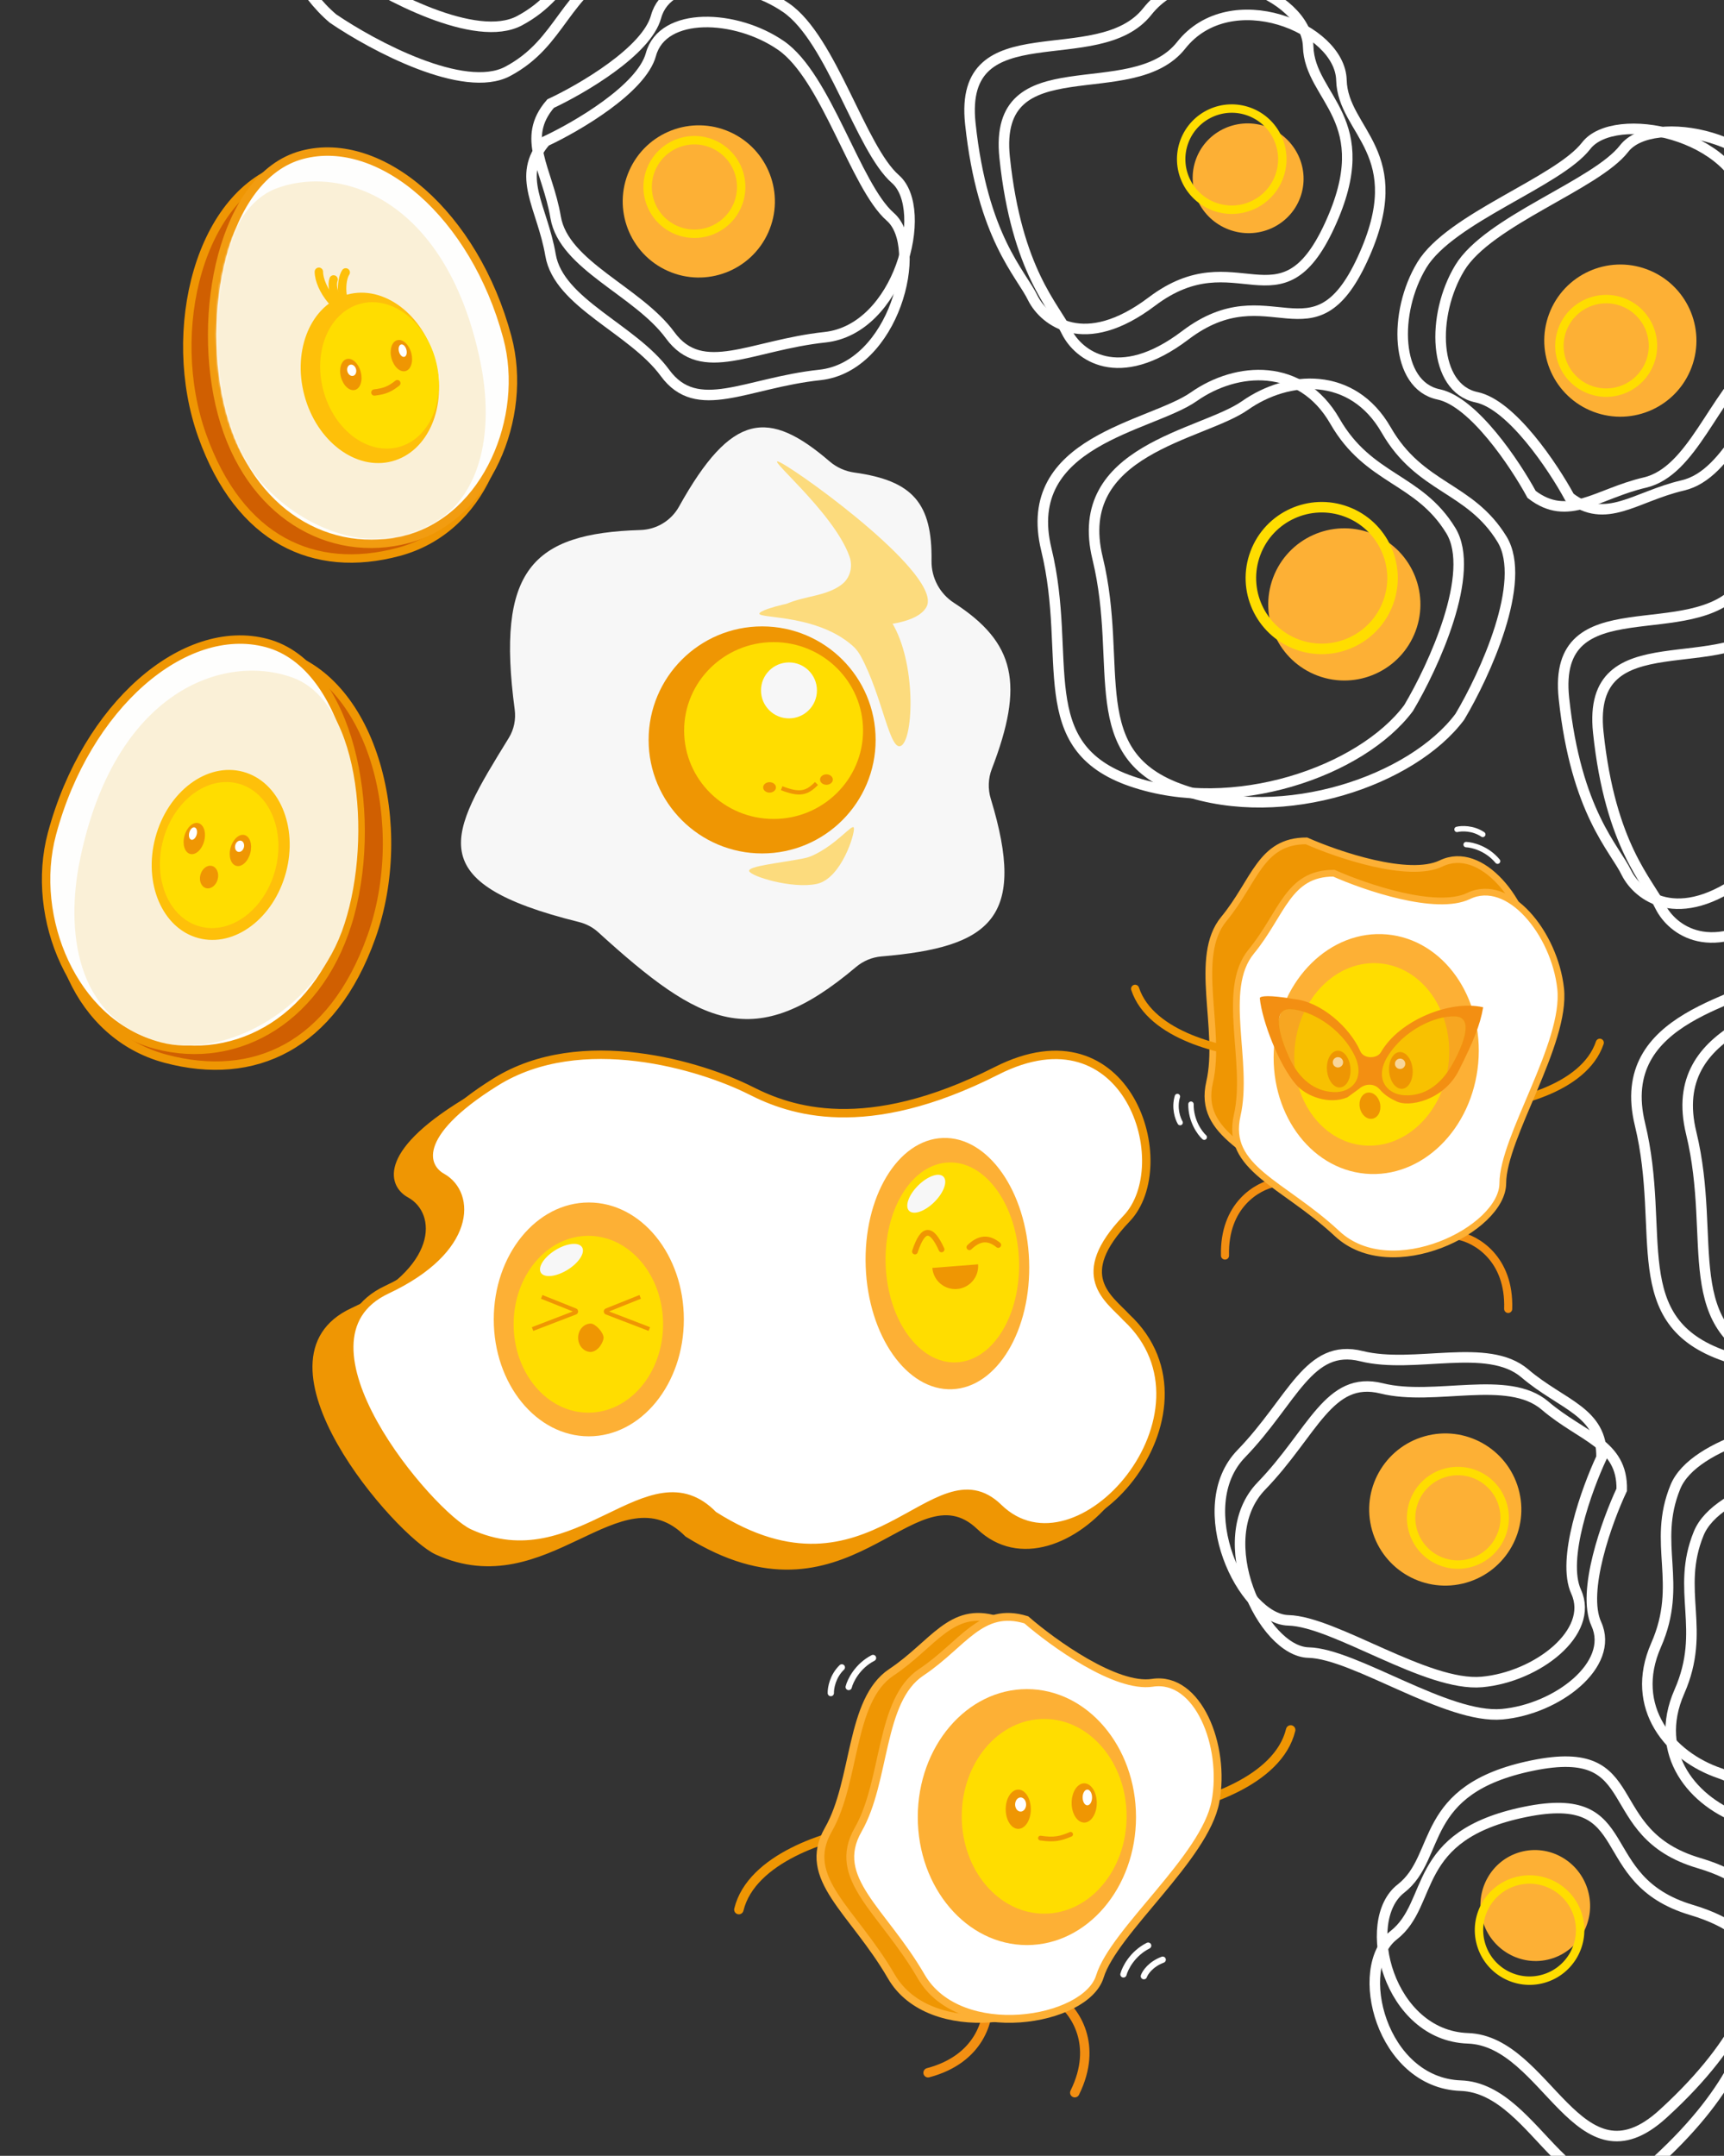<svg width="819" height="1024" viewBox="0 0 819 1024" fill="none" xmlns="http://www.w3.org/2000/svg">
<rect x="0" y="0" width="819" height="1024" fill="#333333" stroke="none"/>
<path d="M236.445 169.498C246.274 206.182 229.241 251.459 189.418 262.13C169.215 267.543 150.331 266.057 134.332 257.182C118.323 248.302 104.949 231.883 96.057 206.948C87.194 182.093 86.821 153.058 94.001 128.729C101.192 104.361 115.81 85.125 136.579 79.108C161.865 71.782 182.862 80.005 199.578 97.228C216.38 114.54 228.785 140.91 236.445 169.498Z" fill="#D05F01" stroke="#EF9603" stroke-width="4"/>
<path d="M193.881 255.959C212.571 250.951 226.906 236.454 235.274 218.606C243.642 200.756 246.152 179.344 241.011 160.156C233.22 131.078 218.239 107.02 200.55 91.421C182.889 75.845 162.29 68.526 143.44 73.577C124.402 78.678 111.843 98.059 105.578 121.365C99.281 144.786 99.126 172.848 105.457 196.478C118.174 243.94 156.688 265.925 193.881 255.959Z" fill="#FEFEFD" stroke="#F29C10" stroke-width="4"/>
<mask id="mask0" mask-type="alpha" maskUnits="userSpaceOnUse" x="102" y="73" width="140" height="184">
<path d="M237.147 161.191C242.024 179.39 239.656 199.836 231.652 216.908C223.648 233.981 210.116 247.467 192.846 252.095C158.118 261.4 121.559 241.118 109.321 195.443C103.174 172.504 103.323 145.158 109.44 122.404C115.589 99.535 127.553 81.975 144.475 77.441C161.586 72.856 180.846 79.376 197.905 94.421C214.936 109.441 229.536 132.783 237.147 161.191Z" fill="#FEFEFD" stroke="#EF9603" stroke-width="4"/>
</mask>
<g mask="url(#mask0)">
<path d="M228.359 172.682C234.35 202.463 231.369 244.141 191.618 254.792C164.317 262.108 123.389 242.279 109.408 204.555C95.427 166.83 100.059 101.002 131.493 89.429C162.928 77.855 212.807 95.366 228.359 172.682Z" fill="#FAF0D7"/>
</g>
<path d="M151.483 129.088C151.483 136.679 160.683 150.167 170.919 149.936" stroke="#FEC00A" stroke-width="4" stroke-linecap="round" stroke-linejoin="round"/>
<path d="M158.467 132.732C156.645 137.59 161.514 147.591 168.649 149.331" stroke="#FEC00A" stroke-width="4" stroke-linecap="round" stroke-linejoin="round"/>
<path d="M164.236 129.392C161.807 133.036 161.272 144.253 167.182 148.612" stroke="#FEC00A" stroke-width="4" stroke-linecap="round" stroke-linejoin="round"/>
<ellipse cx="175.696" cy="179.492" rx="32.186" ry="40.992" transform="rotate(-15 175.696 179.492)" fill="#FEC00A"/>
<ellipse cx="180.305" cy="178.309" rx="27.632" ry="35.223" transform="rotate(-15 180.305 178.309)" fill="#FFDD00"/>
<ellipse cx="190.68" cy="168.927" rx="4.858" ry="7.591" transform="rotate(-15 190.68 168.927)" fill="#EF9603"/>
<ellipse cx="191.303" cy="166.56" rx="1.822" ry="3.036" transform="rotate(-15 191.303 166.56)" fill="white"/>
<path d="M177.843 186.435C183.144 185.822 185.346 184.65 188.754 181.999" stroke="#EF9603" stroke-width="3" stroke-linecap="round"/>
<ellipse cx="166.672" cy="177.875" rx="4.858" ry="7.591" transform="rotate(-15 166.672 177.875)" fill="#EF9603"/>
<ellipse cx="167.08" cy="175.879" rx="2.126" ry="2.733" transform="rotate(-15 167.08 175.879)" fill="white"/>
<path d="M553.099 859.743C570.627 857.256 607.175 846.168 613.142 821.703" stroke="#EF9603" stroke-width="4.475" stroke-linecap="round" stroke-linejoin="round"/>
<path d="M411.043 869C393.515 871.486 356.967 882.575 351 907.04" stroke="#EF9603" stroke-width="4.475" stroke-linecap="round" stroke-linejoin="round"/>
<path d="M469.169 949.993C470.065 958.778 465.665 977.983 440.898 984.533" stroke="#F38F12" stroke-width="4.475" stroke-linecap="round"/>
<path d="M503.125 949.993C510.335 955.09 521.921 971.027 510.584 994" stroke="#F38F12" stroke-width="4.475" stroke-linecap="round"/>
<path d="M533.286 799.309C515.981 801.967 486.139 780.484 473.381 769.41C451.748 762.766 443.429 781.037 423.46 794.326C403.491 807.614 406.82 845.819 393.508 869.074C380.195 892.329 405.156 907.279 423.46 938.839C441.765 970.399 501.67 960.433 508.326 938.839C514.982 917.245 558.247 882.363 563.239 855.785C568.231 829.208 554.919 795.987 533.286 799.309Z" fill="#EF9603" stroke="#FDB035" stroke-width="3.729"/>
<path d="M547.458 799.309C530.152 801.967 500.31 780.484 487.553 769.41C465.92 762.766 457.601 781.037 437.632 794.326C417.663 807.614 420.991 845.819 407.679 869.074C394.367 892.329 419.327 907.279 437.632 938.839C455.936 970.399 515.841 960.433 522.498 938.839C529.154 917.245 572.419 882.363 577.411 855.785C582.403 829.208 569.091 795.987 547.458 799.309Z" fill="white" stroke="#FDB035" stroke-width="3.729"/>
<ellipse cx="487.835" cy="863.099" rx="51.838" ry="60.789" fill="#FDB035"/>
<ellipse cx="496.04" cy="862.726" rx="39.158" ry="46.244" fill="#FFDD00"/>
<ellipse cx="515.06" cy="856.386" rx="5.967" ry="9.323" fill="#EF9603"/>
<ellipse cx="516.551" cy="853.776" rx="2.238" ry="3.729" fill="white"/>
<path d="M494.265 873.076C500.748 874.034 503.733 873.343 508.619 871.282" stroke="#EF9603" stroke-width="2.238" stroke-linecap="round"/>
<ellipse cx="483.733" cy="859.37" rx="5.967" ry="9.323" fill="#EF9603"/>
<ellipse cx="484.851" cy="857.132" rx="2.611" ry="3.356" fill="white"/>
<path d="M403.178 801.317C403.924 798.334 407.28 791.397 414.739 787.519" stroke="white" stroke-width="2.983" stroke-linecap="round"/>
<path d="M533.706 937.811C534.49 934.838 537.935 927.945 545.442 924.162" stroke="white" stroke-width="2.983" stroke-linecap="round"/>
<path d="M543.403 938.67C543.996 936.96 546.616 933 552.353 930.84" stroke="white" stroke-width="2.983" stroke-linecap="round"/>
<path d="M394.682 804.198C394.611 801.88 395.56 796.194 399.917 791.994" stroke="white" stroke-width="2.983" stroke-linecap="round"/>
<path d="M684.619 410.125C669.319 417.467 635.603 406.04 620.657 399.408C598.728 399.376 596.153 418.609 581.375 436.526C566.596 454.443 580.431 488.807 574.629 514.055C568.826 539.302 596.178 546.07 622.031 570.066C647.884 594.062 700.631 567.94 700.728 546.107C700.825 524.273 731.131 479.825 728.283 453.857C725.436 427.888 703.745 400.948 684.619 410.125Z" fill="#EF9603" stroke="#FDB035" stroke-width="3.199"/>
<path d="M693.019 587.021C701.158 588.577 717.245 597.698 716.474 621.729" stroke="#F38F12" stroke-width="3.839" stroke-linecap="round"/>
<path d="M700.803 526.04C717.392 525.12 752.458 517.682 759.999 495.283" stroke="#EF9603" stroke-width="3.839" stroke-linecap="round" stroke-linejoin="round"/>
<path d="M605.627 561.824C597.478 563.328 581.333 572.346 581.949 596.381" stroke="#F38F12" stroke-width="3.839" stroke-linecap="round"/>
<path d="M598.235 500.795C581.652 499.769 546.635 492.105 539.238 469.658" stroke="#EF9603" stroke-width="3.839" stroke-linecap="round" stroke-linejoin="round"/>
<path d="M697.667 425.582C682.369 432.933 648.631 421.434 633.674 414.766C611.738 414.712 609.182 434.006 594.417 451.967C579.652 469.928 593.525 504.419 587.747 529.744C581.968 555.069 609.335 561.886 635.22 585.987C661.104 610.088 713.841 583.933 713.916 562.028C713.992 540.123 744.263 495.558 741.388 469.502C738.513 443.445 716.789 416.394 697.667 425.582Z" fill="white" stroke="#FDB035" stroke-width="3.199"/>
<ellipse cx="653.779" cy="500.669" rx="48.652" ry="57.052" transform="rotate(5.147 653.779 500.669)" fill="#FDB035"/>
<ellipse cx="651.656" cy="500.83" rx="36.752" ry="43.402" transform="rotate(5.147 651.656 500.83)" fill="#FFDD00"/>
<ellipse rx="5.6" ry="8.75" transform="matrix(-0.997 0.073 0.073 0.997 665.496 508.437)" fill="#EF9603"/>
<ellipse rx="5.6" ry="8.75" transform="matrix(-0.997 0.073 0.073 0.997 635.969 507.804)" fill="#EF9603"/>
<circle cx="635.604" cy="504.588" r="2.45" transform="rotate(-30.06 635.604 504.588)" fill="white"/>
<circle cx="665.13" cy="505.293" r="2.45" transform="rotate(-30.06 665.13 505.293)" fill="white"/>
<path fill-rule="evenodd" clip-rule="evenodd" d="M614.718 474.816C627.459 476.108 640.984 488.08 646.004 499.478C647.722 503.38 654.319 503.292 656.261 499.918C664.96 484.799 688.961 475.206 704.279 478.659C702.872 486.752 699.765 494.494 692.725 508.45C685.685 522.406 668.981 526.069 663.089 522.671C659.765 521.131 657.471 519.434 655.759 517.38C652.998 514.07 648.366 514.384 645.502 516.94L639.962 520.98C631.549 524.463 620.876 520.728 615.856 514.937C607.781 505.621 599.809 484.854 598.751 474.131C598.885 473.476 602.689 472.715 614.718 474.816ZM643.691 501.126C649.005 511.859 642.74 519.399 633.559 519.005C624.379 518.611 616.912 512.831 612.096 502.19C607.217 491.407 603.907 478.687 613.088 479.081C622.269 479.475 636.908 487.429 643.691 501.126ZM667.411 520.527C658.23 520.133 652.635 512.084 658.849 501.846C666.78 488.779 682.047 482.109 691.227 482.503C700.408 482.897 696.021 495.286 690.236 505.611C684.527 515.802 676.592 520.921 667.411 520.527Z" fill="#F38F12"/>
<path d="M646.004 499.478L646.251 499.369L646.004 499.478ZM614.718 474.816L614.671 475.082L614.681 475.084L614.69 475.085L614.718 474.816ZM656.261 499.918L656.495 500.053L656.261 499.918ZM704.279 478.659L704.545 478.705L704.589 478.451L704.338 478.395L704.279 478.659ZM692.725 508.45L692.966 508.572L692.725 508.45ZM663.089 522.671L663.224 522.437L663.213 522.431L663.202 522.426L663.089 522.671ZM655.759 517.38L655.966 517.207L655.759 517.38ZM645.502 516.94L645.661 517.159L645.672 517.151L645.682 517.142L645.502 516.94ZM639.962 520.98L640.065 521.23L640.095 521.217L640.121 521.198L639.962 520.98ZM615.856 514.937L616.061 514.76L615.856 514.937ZM598.751 474.131L598.486 474.076L598.478 474.116L598.482 474.157L598.751 474.131ZM643.691 501.126L643.933 501.006L643.691 501.126ZM612.096 502.19L612.343 502.078L612.096 502.19ZM658.849 501.846L659.08 501.986L658.849 501.846ZM690.236 505.611L690 505.479L690.236 505.611ZM646.251 499.369C643.722 493.625 639.056 487.75 633.428 483.148C627.8 478.547 621.185 475.2 614.745 474.547L614.69 475.085C620.992 475.724 627.51 479.008 633.085 483.567C638.66 488.124 643.267 493.934 645.756 499.587L646.251 499.369ZM656.026 499.784C655.121 501.357 653.1 502.199 651.054 502.157C649.013 502.114 647.054 501.192 646.251 499.369L645.756 499.587C646.672 501.666 648.871 502.652 651.043 502.697C653.211 502.743 655.459 501.854 656.495 500.053L656.026 499.784ZM704.338 478.395C696.606 476.652 686.717 478.204 677.681 482.075C668.645 485.947 660.414 492.157 656.026 499.784L656.495 500.053C660.807 492.56 668.926 486.414 677.894 482.572C686.863 478.73 696.633 477.212 704.219 478.922L704.338 478.395ZM692.966 508.572C700.008 494.612 703.131 486.841 704.545 478.705L704.012 478.612C702.613 486.664 699.521 494.376 692.484 508.328L692.966 508.572ZM662.954 522.906C664.487 523.79 666.692 524.2 669.224 524.116C671.762 524.031 674.652 523.448 677.574 522.321C683.417 520.065 689.411 515.62 692.966 508.572L692.484 508.328C688.999 515.236 683.121 519.6 677.379 521.816C674.509 522.924 671.678 523.493 669.206 523.575C666.729 523.658 664.637 523.252 663.224 522.437L662.954 522.906ZM655.551 517.553C657.295 519.645 659.625 521.364 662.975 522.917L663.202 522.426C659.905 520.898 657.647 519.223 655.966 517.207L655.551 517.553ZM645.682 517.142C648.458 514.664 652.909 514.386 655.551 517.553L655.966 517.207C653.087 513.754 648.274 514.104 645.322 516.739L645.682 517.142ZM640.121 521.198L645.661 517.159L645.343 516.722L639.802 520.762L640.121 521.198ZM615.652 515.114C618.202 518.056 622.174 520.462 626.564 521.697C630.955 522.931 635.791 523 640.065 521.23L639.858 520.73C635.721 522.443 631.014 522.386 626.71 521.176C622.405 519.966 618.531 517.609 616.061 514.76L615.652 515.114ZM598.482 474.157C599.015 479.556 601.283 487.456 604.422 495.163C607.561 502.87 611.586 510.423 615.652 515.114L616.061 514.76C612.052 510.134 608.053 502.646 604.923 494.959C601.793 487.274 599.545 479.429 599.02 474.104L598.482 474.157ZM614.764 474.549C608.742 473.498 604.766 473.16 602.273 473.17C601.027 473.175 600.141 473.266 599.55 473.403C599.255 473.471 599.021 473.554 598.849 473.651C598.687 473.742 598.527 473.878 598.486 474.076L599.016 474.185C599.009 474.22 598.996 474.189 599.115 474.121C599.224 474.06 599.403 473.992 599.672 473.93C600.207 473.806 601.049 473.715 602.275 473.71C604.724 473.701 608.665 474.033 614.671 475.082L614.764 474.549ZM633.548 519.275C638.213 519.475 642.176 517.659 644.288 514.385C646.402 511.106 646.62 506.433 643.933 501.006L643.448 501.246C646.076 506.552 645.818 511.015 643.833 514.092C641.847 517.172 638.087 518.929 633.571 518.735L633.548 519.275ZM611.85 502.301C616.695 513.008 624.238 518.876 633.548 519.275L633.571 518.735C624.519 518.347 617.129 512.655 612.343 502.078L611.85 502.301ZM613.1 478.811C610.737 478.71 609.122 479.455 608.151 480.855C607.195 482.235 606.903 484.199 607.05 486.461C607.343 490.991 609.408 496.904 611.85 502.301L612.343 502.078C609.906 496.693 607.876 490.854 607.589 486.427C607.446 484.21 607.743 482.394 608.596 481.163C609.435 479.953 610.848 479.256 613.076 479.351L613.1 478.811ZM643.933 501.006C640.517 494.108 635.126 488.661 629.438 484.889C623.754 481.121 617.752 479.011 613.1 478.811L613.076 479.351C617.605 479.546 623.513 481.609 629.139 485.34C634.762 489.068 640.082 494.447 643.448 501.246L643.933 501.006ZM658.618 501.706C655.476 506.882 655.292 511.557 657.118 515.004C658.942 518.448 662.735 520.597 667.4 520.797L667.423 520.257C662.907 520.063 659.312 517.99 657.596 514.751C655.883 511.516 656.008 507.048 659.08 501.986L658.618 501.706ZM691.239 482.233C686.586 482.033 680.426 483.621 674.44 486.889C668.45 490.16 662.612 495.125 658.618 501.706L659.08 501.986C663.017 495.501 668.777 490.597 674.699 487.364C680.624 484.129 686.687 482.579 691.216 482.773L691.239 482.233ZM690.472 505.744C693.367 500.575 695.931 494.861 696.611 490.374C696.951 488.132 696.828 486.15 695.994 484.694C695.147 483.215 693.601 482.334 691.239 482.233L691.216 482.773C693.444 482.869 694.793 483.684 695.525 484.962C696.269 486.262 696.409 488.097 696.077 490.292C695.412 494.679 692.889 500.322 690 505.479L690.472 505.744ZM667.4 520.797C676.71 521.196 684.728 515.996 690.472 505.744L690 505.479C684.326 515.607 676.475 520.645 667.423 520.257L667.4 520.797Z" fill="#F38F12"/>
<path d="M643.691 501.126C649.005 511.859 642.74 519.399 633.559 519.005C624.379 518.611 616.912 512.831 612.096 502.19C607.217 491.407 603.907 478.687 613.088 479.081C622.269 479.475 636.908 487.429 643.691 501.126Z" fill="#EF9603" fill-opacity="0.4"/>
<path d="M658.849 501.846C652.635 512.084 658.23 520.133 667.411 520.527C676.592 520.921 684.526 515.802 690.236 505.612C696.021 495.286 700.408 482.897 691.227 482.503C682.046 482.109 666.779 488.779 658.849 501.846Z" fill="#EF9603" fill-opacity="0.4"/>
<ellipse cx="650.811" cy="525.193" rx="4.9" ry="6.3" transform="rotate(-11.619 650.811 525.193)" fill="#EF9603"/>
<path d="M696.496 401.179C699.381 401.272 706.409 402.978 711.444 409.052" stroke="white" stroke-width="2.56" stroke-linecap="round"/>
<path d="M572.086 540.154C569.947 538.217 565.691 532.369 565.782 524.479" stroke="white" stroke-width="2.56" stroke-linecap="round"/>
<path d="M692.17 393.954C694.283 393.431 699.687 393.175 704.403 396.341" stroke="white" stroke-width="2.56" stroke-linecap="round"/>
<path d="M560.636 533.227C559.516 531.361 557.687 526.269 559.331 520.832" stroke="white" stroke-width="2.56" stroke-linecap="round"/>
<path d="M748.755 756.075C741.706 740.64 753.857 707.141 760.814 692.321C761.297 670.395 742.062 667.463 724.398 652.353C706.734 637.242 671.989 650.435 646.79 644.163C621.591 637.891 614.243 665.113 589.648 690.516C565.054 715.918 590.167 769.144 612.06 769.648C633.953 770.152 677.904 801.282 704.004 798.918C730.103 796.555 757.565 775.369 748.755 756.075Z" stroke="white" stroke-width="5"/>
<path d="M758.35 771.388C751.302 755.953 763.453 722.454 770.41 707.634C770.892 685.708 751.658 682.776 733.994 667.665C716.33 652.555 681.585 665.747 656.386 659.476C631.186 653.204 623.838 680.426 599.244 705.828C574.65 731.23 599.763 784.457 621.655 784.961C643.548 785.465 687.499 816.595 713.599 814.231C739.699 811.867 767.161 790.681 758.35 771.388Z" stroke="white" stroke-width="5"/>
<circle cx="686.586" cy="717.008" r="36.142" transform="rotate(74.187 686.586 717.008)" fill="#FDB035"/>
<circle cx="861.525" cy="764.377" r="33.642" transform="rotate(74.187 861.525 764.377)" stroke="#FFDD00" stroke-width="5"/>
<ellipse cx="729.342" cy="905.112" rx="26.384" ry="26.022" transform="rotate(74.187 729.342 905.112)" fill="#FDB035"/>
<circle cx="726.634" cy="916.773" r="24.022" transform="rotate(74.187 726.634 916.773)" stroke="#FFDD00" stroke-width="4"/>
<circle cx="692.584" cy="720.944" r="22.215" transform="rotate(74.187 692.584 720.944)" stroke="#FFDD00" stroke-width="4"/>
<path d="M795.879 706.339C804.746 684.595 852.779 674.698 875.687 672.467C913.317 672.703 966.452 709.117 981.73 757.754C997.007 806.392 951.314 814.825 917.064 855.703C882.814 896.581 840.773 850.264 817.11 842.316C793.448 834.368 773.694 811.039 786.72 781.431C799.746 751.823 784.795 733.519 795.879 706.339Z" stroke="white" stroke-width="5"/>
<path d="M806.976 728.399C815.843 706.655 863.876 696.758 886.784 694.527C924.414 694.763 977.549 731.177 992.827 779.814C1008.1 828.452 962.411 836.885 928.161 877.763C893.911 918.641 851.869 872.324 828.207 864.376C804.545 856.428 784.791 833.098 797.816 803.491C810.842 773.883 795.892 755.579 806.976 728.399Z" stroke="white" stroke-width="5"/>
<path d="M807.055 884.931C845.681 896.344 844.619 920.479 839.26 931.12C833.082 942.564 830.377 967.278 789.996 1004.09C749.616 1040.9 735.092 969.46 697.338 968.179C659.584 966.897 645.845 912.341 665.5 897.082C685.154 881.822 673.242 849.843 728.003 838.61C782.764 827.378 758.774 870.665 807.055 884.931Z" stroke="white" stroke-width="5"/>
<path d="M803.601 907.22C842.25 918.715 841.214 942.939 835.864 953.613C829.696 965.092 827.016 989.895 786.662 1026.8C746.308 1063.7 731.705 991.986 693.938 990.66C656.172 989.334 642.372 934.563 662.016 919.268C681.66 903.972 669.712 871.862 724.477 860.646C779.242 849.429 755.291 892.851 803.601 907.22Z" stroke="white" stroke-width="5"/>
<path d="M701.437 188.686C718.045 192.162 737.815 221.809 745.624 236.198C762.994 249.588 776.76 235.838 799.401 230.574C822.043 225.309 832.021 189.509 852.013 172.936C872.005 156.363 854.441 134.305 848.569 99.438C842.697 64.572 784.946 53.234 771.559 70.564C758.172 87.895 707.044 104.828 693.472 127.247C679.9 149.665 680.677 184.34 701.437 188.686Z" stroke="white" stroke-width="5"/>
<path d="M683.417 187.333C700.025 190.809 719.795 220.457 727.604 234.846C744.974 248.235 758.74 234.485 781.381 229.221C804.023 223.957 814.001 188.156 833.993 171.583C853.984 155.01 836.421 132.952 830.549 98.086C824.676 63.219 766.926 51.882 753.539 69.212C740.152 86.542 689.024 103.476 675.452 125.894C661.88 148.312 662.657 182.988 683.417 187.333Z" stroke="white" stroke-width="5"/>
<circle cx="769.757" cy="161.789" r="36.142" transform="rotate(-159.447 769.757 161.789)" fill="#FDB035"/>
<circle cx="638.632" cy="287.091" r="36.142" transform="rotate(-159.447 638.632 287.091)" fill="#FDB035"/>
<circle cx="627.887" cy="274.571" r="33.642" transform="rotate(-159.447 627.887 274.571)" stroke="#FFDD00" stroke-width="5"/>
<ellipse cx="592.935" cy="84.684" rx="26.384" ry="26.022" transform="rotate(-159.447 592.935 84.684)" fill="#FDB035"/>
<circle cx="585.151" cy="75.59" r="24.022" transform="rotate(-159.447 585.151 75.59)" stroke="#FFDD00" stroke-width="4"/>
<circle cx="763.032" cy="164.285" r="22.215" transform="rotate(-159.447 763.032 164.285)" stroke="#FFDD00" stroke-width="4"/>
<path d="M713.545 256.123C725.796 276.156 705.286 320.703 693.499 340.472C670.996 370.634 610.169 391.83 561.945 375.293C513.721 358.756 534.023 316.962 521.415 265.144C508.806 213.326 571.03 206.935 591.461 192.594C611.891 178.253 642.39 176.178 658.509 204.223C674.627 232.267 698.231 231.082 713.545 256.123Z" stroke="white" stroke-width="5"/>
<path d="M689.202 251.978C701.453 272.011 680.942 316.558 669.156 336.328C646.653 366.489 585.826 387.685 537.602 371.148C489.378 354.611 509.68 312.817 497.071 260.999C484.463 209.181 546.687 202.79 567.118 188.449C587.548 174.108 618.047 172.034 634.165 200.078C650.283 228.123 673.887 226.937 689.202 251.978Z" stroke="white" stroke-width="5"/>
<path d="M563.107 159.229C531.015 183.564 512.209 168.399 506.818 157.774C501.266 146.014 482.969 129.182 477.27 74.839C471.572 20.496 537.71 51.159 561.128 21.518C584.546 -8.123 636.622 13.162 637.257 38.036C637.891 62.911 670.705 72.281 647.28 123.037C623.855 173.793 603.223 128.809 563.107 159.229Z" stroke="white" stroke-width="5"/>
<path d="M547.207 143.232C515.034 167.537 496.143 152.34 490.719 141.703C485.133 129.93 466.75 113.065 460.96 58.688C455.171 4.311 521.58 35.076 545.041 5.451C568.502 -24.174 620.788 -2.811 621.457 22.077C622.126 46.965 655.067 56.382 631.627 107.133C608.187 157.883 587.423 112.849 547.207 143.232Z" stroke="white" stroke-width="5"/>
<path d="M995.545 529.123C1007.8 549.156 987.286 593.703 975.499 613.472C952.996 643.634 892.169 664.83 843.945 648.293C795.721 631.756 816.023 589.962 803.415 538.144C790.806 486.326 853.03 479.935 873.461 465.594C893.891 451.253 924.39 449.178 940.509 477.223C956.627 505.267 980.231 504.082 995.545 529.123Z" stroke="white" stroke-width="5"/>
<path d="M971.202 524.978C983.453 545.011 962.942 589.558 951.156 609.328C928.653 639.489 867.826 660.685 819.602 644.148C771.378 627.611 791.68 585.817 779.071 533.999C766.463 482.181 828.687 475.79 849.118 461.449C869.548 447.108 900.047 445.034 916.165 473.078C932.283 501.123 955.887 499.937 971.202 524.978Z" stroke="white" stroke-width="5"/>
<path d="M845.107 432.229C813.015 456.564 794.209 441.399 788.818 430.774C783.266 419.014 764.969 402.182 759.27 347.839C753.572 293.496 819.71 324.159 843.128 294.518C866.546 264.877 918.622 286.162 919.257 311.037C919.891 335.911 952.705 345.281 929.28 396.037C905.855 446.793 885.223 401.809 845.107 432.229Z" stroke="white" stroke-width="5"/>
<path d="M829.207 416.232C797.034 440.537 778.143 425.34 772.719 414.703C767.133 402.93 748.75 386.065 742.96 331.688C737.171 277.311 803.58 308.076 827.041 278.451C850.502 248.826 902.788 270.189 903.457 295.077C904.126 319.965 937.067 329.382 913.627 380.133C890.187 430.883 869.423 385.849 829.207 416.232Z" stroke="white" stroke-width="5"/>
<path d="M309.231 25.863C304.763 42.232 273.98 60.183 259.147 67.113C244.738 83.646 257.635 98.214 261.528 121.131C265.421 144.048 300.557 156.161 315.898 177.113C331.238 198.065 354.313 181.86 389.469 178.095C424.625 174.33 439.416 117.366 422.922 102.961C406.428 88.556 392.6 36.503 371.038 21.607C349.477 6.711 314.817 5.401 309.231 25.863Z" stroke="white" stroke-width="5"/>
<path d="M311.665 7.956C307.196 24.326 276.414 42.277 261.581 49.206C247.171 65.739 260.068 80.307 263.962 103.224C267.855 126.141 302.991 138.254 318.331 159.207C333.672 180.159 356.746 163.954 391.903 160.189C427.059 156.424 441.849 99.46 425.356 85.055C408.862 70.65 395.034 18.596 373.472 3.701C351.91 -11.195 317.251 -12.505 311.665 7.956Z" stroke="white" stroke-width="5"/>
<circle cx="331.971" cy="95.677" r="36.142" transform="rotate(-65.999 331.971 95.677)" fill="#FDB035"/>
<circle cx="214.781" cy="-42.747" r="36.142" transform="rotate(-65.999 214.781 -42.747)" fill="#FDB035"/>
<circle cx="329.884" cy="88.813" r="22.215" transform="rotate(-65.999 329.884 88.813)" stroke="#FFDD00" stroke-width="4"/>
<path d="M241.188 33.893C220.455 44.917 177.222 21.765 158.197 8.811C129.443 -15.465 111.943 -77.457 131.351 -124.599C150.758 -171.741 191.256 -148.962 243.738 -158.432C296.22 -167.901 298.858 -105.406 311.944 -84.15C325.031 -62.894 325.267 -32.325 296.304 -17.923C267.341 -3.52 267.105 20.112 241.188 33.893Z" stroke="white" stroke-width="5"/>
<path d="M246.789 9.843C226.055 20.868 182.823 -2.285 163.798 -15.239C135.044 -39.515 117.544 -101.507 136.952 -148.649C156.359 -195.791 196.857 -173.012 249.339 -182.482C301.821 -191.951 304.459 -129.455 317.545 -108.199C330.632 -86.943 330.868 -56.375 301.905 -41.972C272.942 -27.57 272.706 -3.938 246.789 9.843Z" stroke="white" stroke-width="5"/>
<path d="M346.954 -110.445C324.592 -143.943 340.861 -161.803 351.791 -166.545C363.863 -171.379 381.766 -188.632 436.353 -191.052C490.94 -193.472 456.355 -129.298 484.534 -104.139C512.714 -78.981 488.335 -28.279 463.467 -29.142C438.6 -30.005 427.273 2.186 378.018 -24.248C328.762 -50.683 374.906 -68.573 346.954 -110.445Z" stroke="white" stroke-width="5"/>
<path d="M363.878 -125.355C341.551 -158.931 357.857 -176.874 368.801 -181.648C380.889 -186.516 398.829 -203.852 453.456 -206.361C508.082 -208.87 473.379 -144.431 501.54 -119.231C529.701 -94.031 505.231 -43.124 480.348 -43.953C455.466 -44.782 444.084 -12.467 394.835 -38.917C345.586 -65.367 391.787 -83.385 363.878 -125.355Z" stroke="white" stroke-width="5"/>
<path d="M244.51 337.005C235.682 270.91 252.683 253.312 304.258 251.755C311.874 251.525 318.857 247.312 322.561 240.653C347.551 195.722 365.106 194.236 394.15 219.197C397.465 222.046 401.564 223.856 405.893 224.457C433.672 228.309 442.907 239.095 442.533 266.438C442.424 274.453 446.446 281.986 453.175 286.343C482.418 305.275 486.669 324.966 471.165 365.258C469.433 369.756 469.255 374.757 470.661 379.367C487.953 436.059 470.801 449.905 418.724 454.297C414.28 454.671 410.043 456.455 406.637 459.335C358.212 500.272 333.08 487.295 284.151 442.769C281.599 440.446 278.42 438.786 275.07 437.958C199.391 419.235 213.345 396.569 241.551 350.757L241.713 350.494C244.188 346.473 245.136 341.685 244.51 337.005Z" fill="#F7F7F7"/>
<circle cx="362.052" cy="351.452" r="53.922" fill="#EF9603"/>
<ellipse cx="367.5" cy="347" rx="42.5" ry="42" fill="#FFDD00"/>
<ellipse cx="365.583" cy="374.007" rx="3.04" ry="2.479" fill="#EF9603"/>
<ellipse cx="392.606" cy="370.288" rx="3.04" ry="2.479" fill="#EF9603"/>
<path d="M371.326 374.386C379.787 377.651 383.215 376.911 387.874 372.148" stroke="#EF9603" stroke-width="2"/>
<path d="M405.642 393.231C406.282 395.731 399.708 417.324 388.038 419.839C376.368 422.353 356.535 416.237 355.895 413.737C355.295 411.394 370.099 409.999 381.568 407.761C383.063 407.469 384.529 407.05 385.905 406.426C397.612 401.124 405.037 390.87 405.642 393.231Z" fill="#FCDB7D"/>
<path d="M361.404 290.721C367.184 286.896 412.07 276.557 423.682 295.657C435.294 314.758 434.019 350.313 428.239 354.138C422.737 357.779 419.307 330.852 408.975 311.778C407.941 309.868 406.628 308.13 405.019 306.713C386.534 290.442 355.865 294.387 361.404 290.721Z" fill="#FCDB7D"/>
<path d="M370.944 219.812C382.351 225.78 448.369 273.923 440.075 288.395C431.78 302.868 378.507 297.069 367.1 291.101C376.197 282.461 390.567 284.816 399.929 277.578C403.968 274.456 405.207 269.07 403.576 264.408C396.064 242.924 360.759 214.483 370.944 219.812Z" fill="#FCDB7D"/>
<circle cx="374.808" cy="327.936" r="13.291" fill="#F7F7F7"/>
<path d="M29.282 405.76C18.982 444.201 36.827 491.67 78.586 502.859C99.756 508.532 119.554 506.976 136.329 497.67C153.115 488.359 167.13 471.147 176.445 445.025C185.732 418.983 186.123 388.564 178.6 363.073C171.066 337.544 155.745 317.369 133.958 311.056C107.444 303.375 85.426 312 67.904 330.053C50.298 348.194 37.304 375.821 29.282 405.76Z" fill="#D05F01" stroke="#EF9603" stroke-width="4"/>
<path d="M73.961 496.217C54.427 490.982 39.437 475.828 30.684 457.159C21.931 438.489 19.306 416.094 24.683 396.028C32.836 365.599 48.512 340.428 67.016 324.109C85.493 307.814 107.029 300.17 126.723 305.447C146.606 310.774 159.741 331.024 166.299 355.414C172.887 379.92 173.05 409.283 166.425 434.007C153.121 483.657 112.844 506.635 73.961 496.217Z" fill="#FEFEFD" stroke="#EF9603" stroke-width="4"/>
<path d="M37.838 409.117C31.566 440.298 34.688 483.934 76.306 495.086C104.89 502.745 147.741 481.985 162.379 442.488C177.017 402.991 172.167 334.07 139.256 321.953C106.344 309.835 54.121 328.169 37.838 409.117Z" fill="#FAF0D7"/>
<ellipse rx="32.108" ry="40.892" transform="matrix(-0.966 -0.259 -0.259 0.966 104.842 406.084)" fill="#FEC00A"/>
<ellipse rx="27.564" ry="35.137" transform="matrix(-0.966 -0.259 -0.259 0.966 104.124 406.143)" fill="#FFDD00"/>
<ellipse rx="4.846" ry="7.573" transform="matrix(-0.966 -0.259 -0.259 0.966 92.298 398.3)" fill="#EF9603"/>
<ellipse rx="1.817" ry="3.029" transform="matrix(-0.966 -0.259 -0.259 0.966 91.677 395.939)" fill="white"/>
<ellipse rx="4.846" ry="7.573" transform="matrix(-0.966 -0.259 -0.259 0.966 114.214 403.958)" fill="#EF9603"/>
<ellipse rx="2.12" ry="2.726" transform="matrix(-0.966 -0.259 -0.259 0.966 113.807 401.968)" fill="white"/>
<ellipse cx="99.314" cy="416.593" rx="4.241" ry="5.452" transform="rotate(15 99.314 416.593)" fill="#EF9603"/>
<path d="M220.178 522.747C261.672 497.358 320.254 514.964 344.359 526.94C363.073 536.239 399.738 549.246 463.688 517.42C527.639 485.593 551.712 562.417 526.876 587.919C500.261 615.247 518.212 625.889 526.876 635.07C576.087 680.18 503.426 762.92 464.613 725.857C433.562 696.207 402.926 777.542 325.992 729.371C294.687 697.748 260.186 761.923 207.24 737.872C188.527 729.371 115.404 645.724 167.271 621.808C208.765 602.676 208.395 576.245 194.187 568.311C185.561 563.701 178.684 548.136 220.178 522.747Z" fill="#EF9603" stroke="#EF9603" stroke-width="1.129"/>
<path d="M235.466 513.935C276.012 488.65 333.257 506.184 356.811 518.112C375.098 527.372 410.926 540.326 473.416 508.63C535.906 476.933 559.431 553.443 535.161 578.841C509.154 606.058 526.695 616.656 535.161 625.799C583.248 670.725 512.247 753.127 474.319 716.216C443.977 686.686 414.042 767.689 338.864 719.715C308.273 688.221 274.56 752.134 222.823 728.181C204.537 719.715 133.084 636.41 183.767 612.592C224.313 593.538 223.952 567.214 210.068 559.313C201.639 554.722 194.919 539.22 235.466 513.935Z" fill="white" stroke="#EF9603" stroke-width="4"/>
<ellipse cx="279.715" cy="626.702" rx="45.152" ry="55.537" fill="#FDB035"/>
<ellipse cx="279.5" cy="629" rx="35.5" ry="42" fill="#FFDD00"/>
<ellipse cx="266.729" cy="598.472" rx="11.5" ry="5.5" transform="rotate(-31.729 266.729 598.472)" fill="#F7F7F7"/>
<path d="M257.34 616L273.358 622.411C273.836 622.602 273.832 623.28 273.351 623.465L253 631.283" stroke="#EF9603" stroke-width="1.887"/>
<path d="M304.133 616L288.114 622.411C287.636 622.602 287.641 623.28 288.122 623.465L308.473 631.283" stroke="#EF9603" stroke-width="1.887"/>
<path d="M286.736 635.425C286.736 636.99 284.57 641.863 280.659 642.164C277.336 642.164 274.642 639.147 274.642 635.425C274.642 631.704 277.336 628.687 280.659 628.687C282.765 628.687 286.736 632.838 286.736 635.425Z" fill="#EF9603"/>
<ellipse cx="450.074" cy="600.202" rx="59.713" ry="38.84" transform="rotate(-92.097 450.074 600.202)" fill="#FDB035"/>
<ellipse cx="452.408" cy="599.638" rx="47.511" ry="31.69" transform="rotate(-92.097 452.408 599.638)" fill="#FFDD00"/>
<path d="M434.654 594.447C438.479 582.834 442.426 582.765 447.29 593.456" stroke="#EF9603" stroke-width="2.737" stroke-linecap="round"/>
<path d="M460.521 592.419C465.299 587.842 469.568 587.597 474.229 591.344" stroke="#EF9603" stroke-width="2.737" stroke-linecap="round"/>
<path d="M464.647 600.548C464.759 601.974 464.589 603.409 464.146 604.77C463.703 606.131 462.997 607.392 462.067 608.48C461.137 609.568 460.003 610.462 458.727 611.111C457.452 611.761 456.061 612.152 454.634 612.264C453.208 612.376 451.773 612.206 450.412 611.763C449.051 611.321 447.79 610.614 446.702 609.684C445.614 608.755 444.72 607.62 444.071 606.344C443.421 605.069 443.03 603.678 442.918 602.252L453.782 601.4L464.647 600.548Z" fill="#EF9603"/>
<ellipse cx="440.028" cy="567.014" rx="11.5" ry="5.5" transform="rotate(-44.909 440.028 567.014)" fill="#F7F7F7"/>
</svg>
